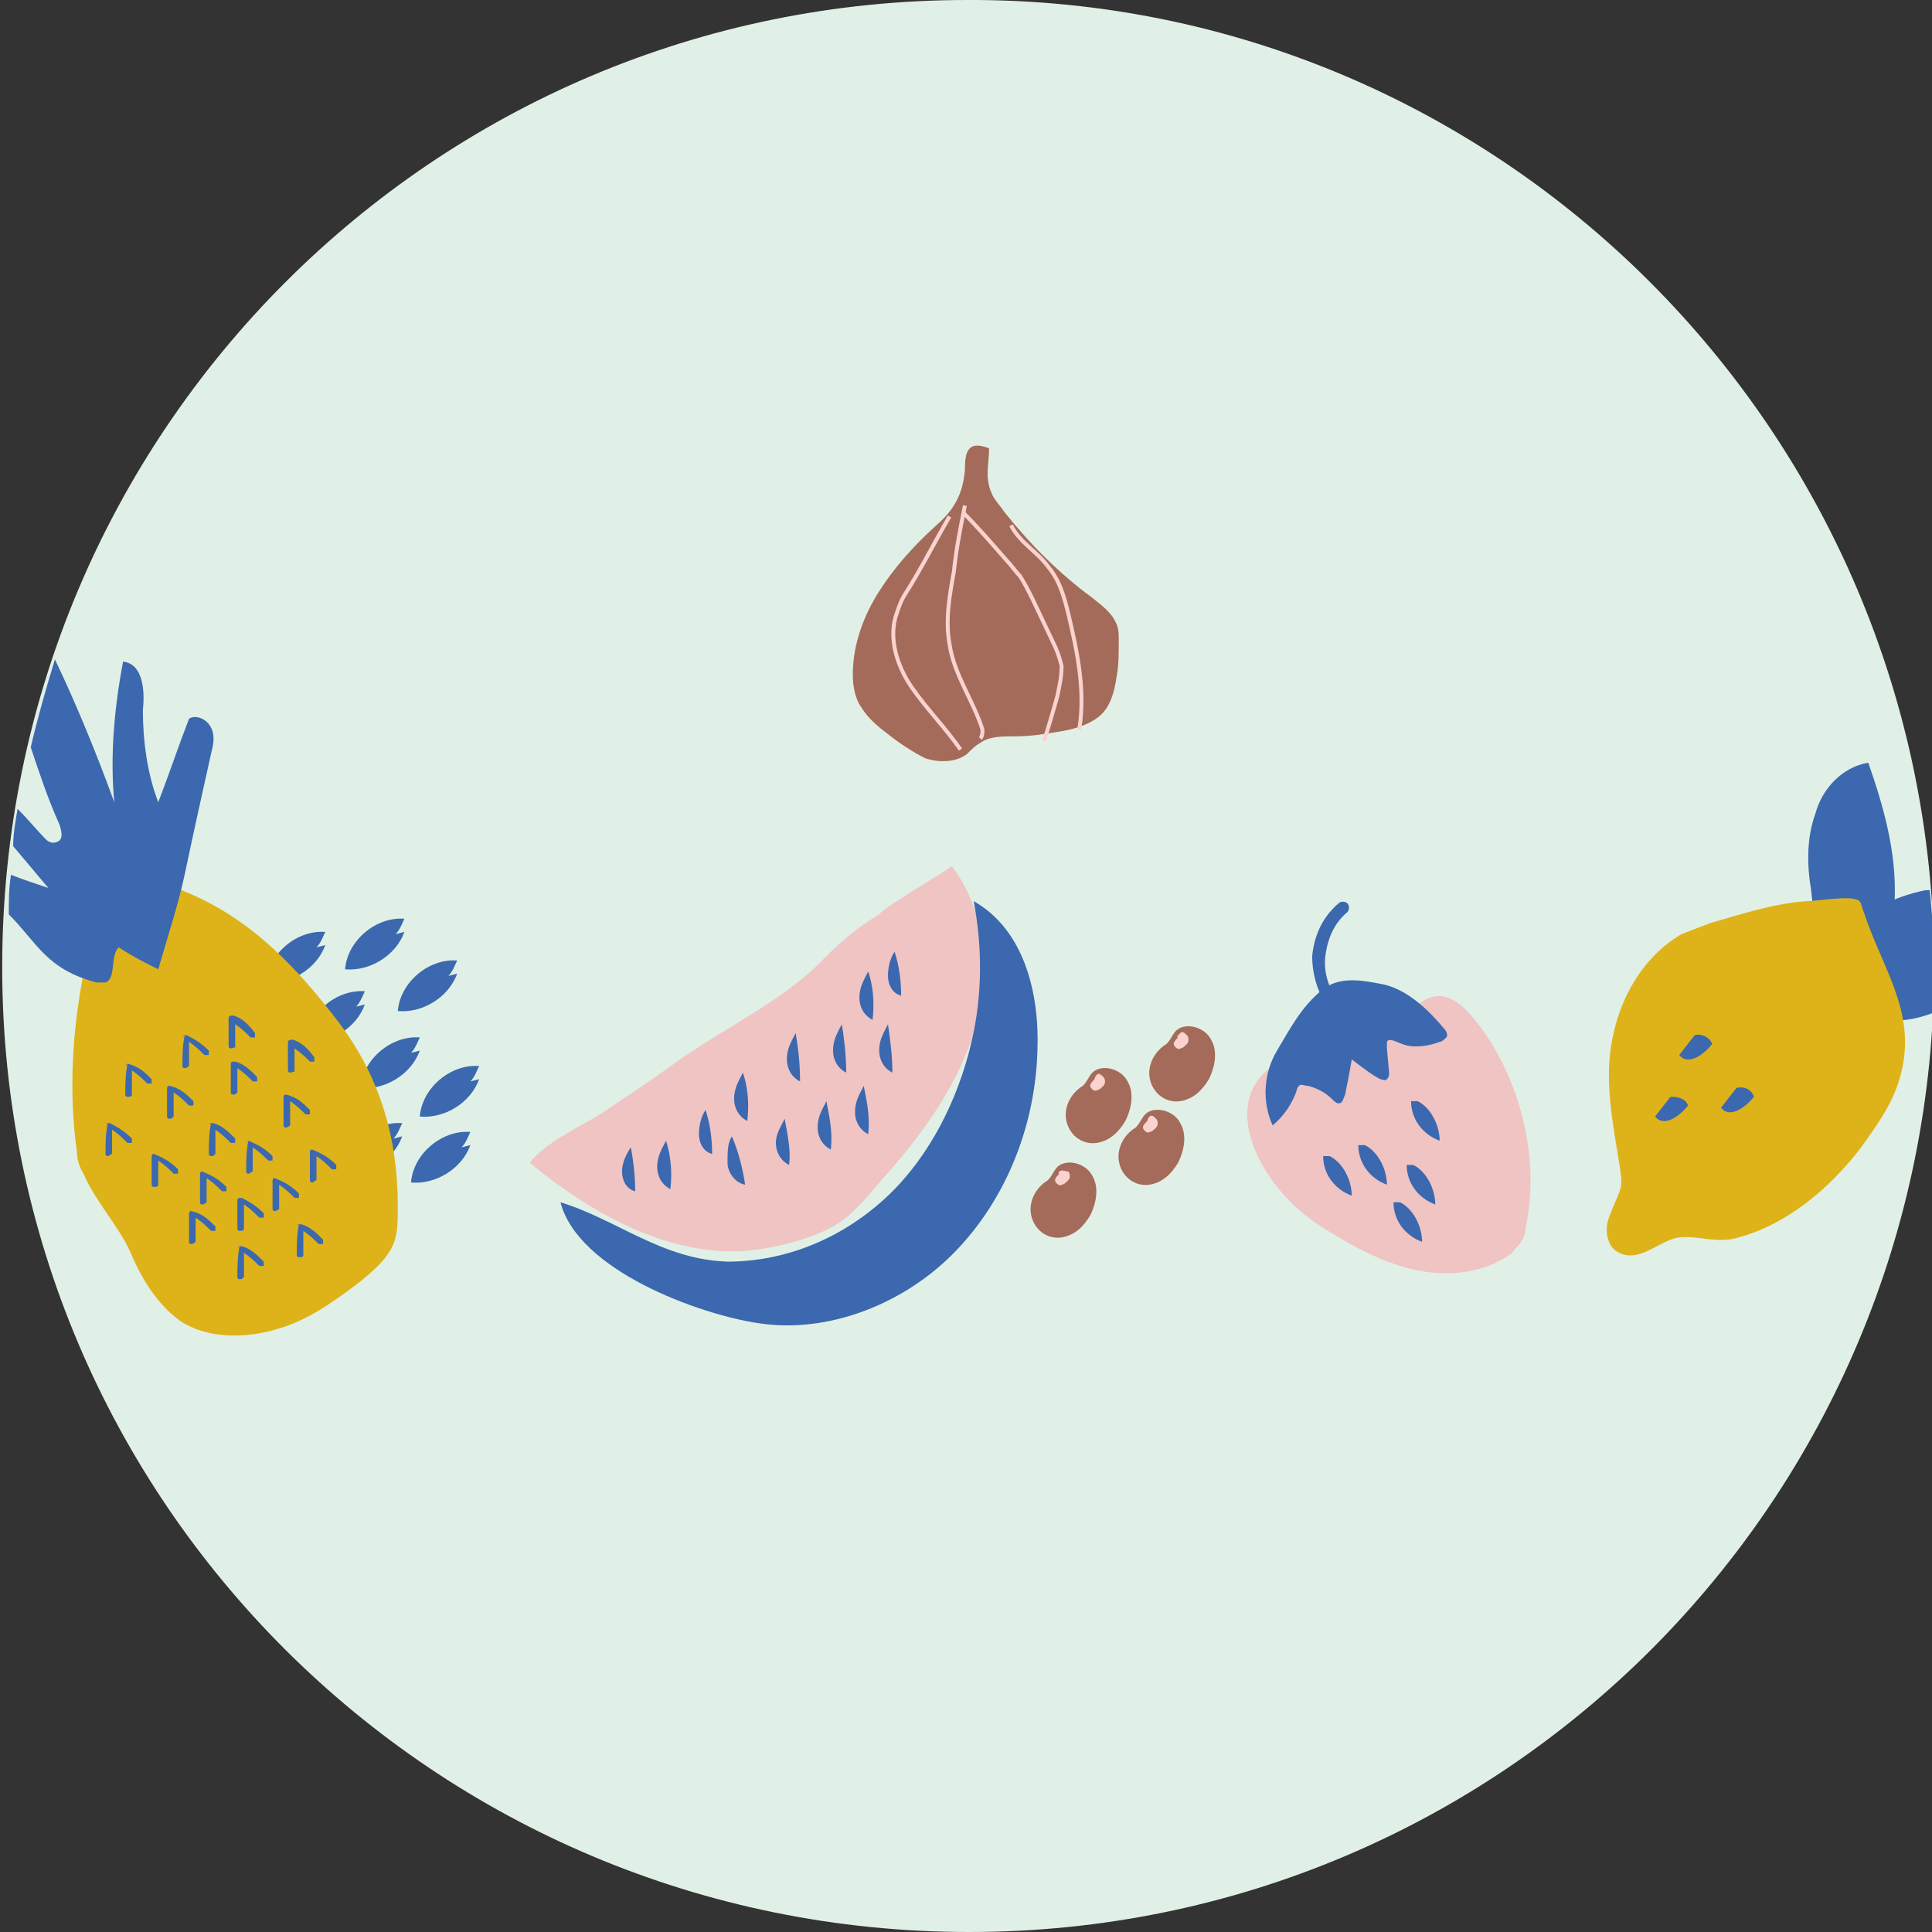 <?xml version="1.0" encoding="utf-8"?>
<!-- Generator: Adobe Illustrator 24.2.0, SVG Export Plug-In . SVG Version: 6.00 Build 0)  -->
<svg version="1.1" id="Calque_1" xmlns="http://www.w3.org/2000/svg" xmlns:xlink="http://www.w3.org/1999/xlink" x="0px" y="0px"
	 viewBox="0 0 87.9 87.9" style="enable-background:new 0 0 87.9 87.9;" xml:space="preserve">
<rect x="0" y="0" width="87.9" height="87.9" fill="#333333" stroke="none"/>
<style type="text/css">
	.st0{fill:#E1F0E6;}
	.st1{fill:#A46B5A;}
	.st2{fill:none;stroke:#FAD3CF;stroke-width:0.178;stroke-miterlimit:10;}
	.st3{fill:#3B68AF;}
	.st4{fill:#DEB319;}
	.st5{fill:#FAD3CF;}
	.st6{fill:#EFC4C3;}
</style>
<g id="EAOR2L_1_">
</g>
<g>
	<g>
		<path class="st0" d="M44,0C19.7,0,0.1,19.7,0.1,44c0,24.3,19.7,43.9,44,43.9c24.3,0,43.9-19.7,43.9-44C87.9,19.6,68.2-0.1,44,0"/>
		<path class="st1" d="M49.7,27.2c-1.5-1.1-2.8-2.4-4-3.9c-0.2-0.3-0.5-0.6-0.6-0.9c-0.3-0.7-0.1-1.3-0.1-2c-1-0.4-1.1,0.2-1.1,1
			c-0.1,1.1-0.5,1.8-1.3,2.5c-1,0.9-1.9,1.9-2.6,3c-0.7,1.1-1.2,2.4-1.2,3.8c0,0.5,0.1,1.1,0.4,1.5c0.3,0.5,0.8,0.9,1.2,1.2
			c0.5,0.4,1.1,0.8,1.7,1.1c0.6,0.2,1.4,0.2,1.9-0.2c0.2-0.2,0.4-0.4,0.6-0.5c0.4-0.3,1-0.3,1.6-0.3c0.7,0,1.3-0.1,1.9-0.2
			c0.7-0.1,1.4-0.3,1.9-0.7c0.5-0.4,0.7-1.1,0.8-1.8c0.1-0.5,0.1-1.1,0.1-1.7c0-0.2,0-0.5-0.1-0.7C50.6,27.9,50.2,27.6,49.7,27.2z"
			/>
		<path class="st2" d="M43.2,23.5c-0.7,1.2-1.3,2.4-2,3.5c-0.2,0.3-0.3,0.6-0.4,0.9c-0.4,1.1,0,2.4,0.7,3.4c0.7,1,1.5,1.8,2.2,2.8"
			/>
		<path class="st2" d="M43.9,23c-0.2,1-0.4,2-0.5,3c-0.2,1.1-0.4,2.2-0.2,3.3c0.2,1.4,1.1,2.6,1.5,3.9c0,0.1,0,0.3-0.1,0.4"/>
		<path class="st2" d="M43.8,23.3c0.7,0.7,1.3,1.4,2,2.2c0.2,0.2,0.4,0.5,0.6,0.7c0.2,0.3,0.4,0.7,0.6,1.1l0.9,1.9
			c0.2,0.4,0.3,0.7,0.4,1.1c0,0.5-0.1,0.9-0.2,1.4c-0.2,0.7-0.4,1.4-0.6,2"/>
		<path class="st2" d="M46,23.9c0.4,0.8,1.2,1.2,1.7,1.9c0.5,0.6,0.7,1.3,0.9,2.1c0.4,1.7,0.8,3.5,0.5,5.3"/>
		<g>
			<path class="st3" d="M85,34.7c-1.2,0.2-2.1,1.2-2.4,2.3c-0.4,1.1-0.4,2.3-0.2,3.5c0.1,1,0.5,4.8,1.9,5c1.4,0.1,1.9-3.6,1.9-4.5
				C86.3,38.8,85.7,36.7,85,34.7z"/>
			<path class="st3" d="M87.8,40.5c-0.1,0-0.1,0-0.2,0c-6.2,1.3-4.5,7.4,0.3,5.6c0-0.8,0.1-1.5,0.1-2.3C88,42.7,87.9,41.6,87.8,40.5
				z"/>
			<path class="st4" d="M84.8,41.5c-0.1-0.2-0.1-0.4-0.2-0.5c-0.3-0.3-1.9,0-2.4,0c-1.5,0.1-3,0.6-4.4,1l-1.3,0.5
				c-2.2,1.3-3.3,3.9-3.3,6.4c0,1.2,0.2,2.4,0.4,3.6c0.3,1.8,0.2,1.3-0.4,2.9c-0.2,0.5-0.1,1.2,0.3,1.5c1,0.7,2-0.5,2.9-0.6
				c0.9-0.1,1.7,0.3,2.7,0c2.2-0.6,4.1-2.2,5.5-4c0.8-1.1,1.6-2.2,1.9-3.5C87.2,46,85.6,44,84.8,41.5z"/>
			<path class="st3" d="M77.1,47.1L76.4,48c0.4,0.5,1.1,0,1.5-0.5C77.8,47.2,77.4,47,77.1,47.1z"/>
			<path class="st3" d="M76,49.9l-0.7,0.9c0.4,0.5,1.1,0,1.5-0.5C76.7,50,76.4,49.9,76,49.9z"/>
			<path class="st3" d="M79,49.5l-0.7,0.9c0.4,0.5,1.1,0,1.5-0.5C79.7,49.6,79.4,49.4,79,49.5z"/>
		</g>
		<g>
			<path class="st1" d="M49.7,48.8c-0.2,0.2-0.3,0.6-0.6,0.7l0.4-0.2c-0.6,0.2-1.1,0.9-1,1.6c0.1,0.7,0.7,1.2,1.4,1.1
				c0.6-0.1,1-0.5,1.3-1c0.3-0.6,0.4-1.3,0.1-1.8C51,48.6,50.1,48.4,49.7,48.8z"/>
			<path class="st5" d="M49.9,48.9c-0.1,0.1-0.1,0.2-0.1,0.2c-0.1,0.1-0.2,0.2-0.2,0.3c0,0.1,0.2,0.3,0.3,0.2c0.1,0,0.2-0.1,0.3-0.2
				c0.1-0.1,0.1-0.3,0-0.4C50.1,48.9,50,48.8,49.9,48.9z"/>
			<path class="st1" d="M52.1,50.7c-0.2,0.2-0.3,0.6-0.6,0.7l0.4-0.2c-0.6,0.2-1.1,0.9-1,1.6c0.1,0.7,0.7,1.2,1.4,1.1
				c0.6-0.1,1-0.5,1.3-1c0.3-0.6,0.4-1.3,0.1-1.8C53.4,50.5,52.5,50.3,52.1,50.7z"/>
			<path class="st5" d="M52.3,50.8c-0.1,0.1-0.1,0.2-0.1,0.2c-0.1,0.1-0.2,0.2-0.2,0.3c0,0.1,0.2,0.3,0.3,0.2c0.1,0,0.2-0.1,0.3-0.2
				c0.1-0.1,0.1-0.3,0-0.4C52.5,50.8,52.4,50.7,52.3,50.8z"/>
			<path class="st1" d="M48.1,53.1c-0.2,0.2-0.3,0.6-0.6,0.7l0.4-0.2c-0.6,0.2-1.1,0.9-1,1.6c0.1,0.7,0.7,1.2,1.4,1.1
				c0.6-0.1,1-0.5,1.3-1c0.3-0.6,0.4-1.3,0.1-1.8C49.4,52.9,48.5,52.7,48.1,53.1z"/>
			<path class="st5" d="M48.2,53.3c0,0-0.1,0.1,0,0.1c-0.1,0.1-0.2,0.2-0.2,0.3c0,0.1,0.2,0.3,0.3,0.2c0.1,0,0.2-0.1,0.3-0.2
				c0.1-0.1,0.1-0.3,0-0.4C48.5,53.3,48.3,53.2,48.2,53.3z"/>
			<path class="st1" d="M53.5,46.9c-0.2,0.2-0.3,0.6-0.6,0.7l0.4-0.2c-0.6,0.2-1.1,0.9-1,1.6s0.7,1.2,1.4,1.1c0.6-0.1,1-0.5,1.3-1
				c0.3-0.6,0.4-1.3,0.1-1.8C54.8,46.7,53.9,46.5,53.5,46.9z"/>
			<path class="st5" d="M53.7,47c-0.1,0.1-0.2,0.2-0.1,0.2c-0.1,0.1-0.2,0.2-0.2,0.3s0.2,0.3,0.3,0.2c0.1,0,0.2-0.1,0.3-0.2
				c0.1-0.1,0.1-0.3,0-0.4C53.9,47,53.8,46.9,53.7,47z"/>
		</g>
		<g>
			<g>
				<path class="st6" d="M40,41.6c-1,0.6-1.7,1.2-2.5,2c-1.8,1.9-4.6,3.2-6.7,4.7c-1.1,0.8-2.3,1.6-3.5,2.4c-1,0.6-2.5,1.3-3.2,2.2
					c2.9,2.4,6.8,4.6,10.7,3.9c1.1-0.2,2.2-0.5,3.1-1c0.9-0.5,1.5-1.3,2.2-2.1c1.8-2,3.4-4.2,4.2-6.7c0.8-2.6,0.6-5.5-1-7.6
					C43.3,39.5,40.3,41.2,40,41.6z"/>
				<path class="st3" d="M44.3,41c0.4,2.1,0.4,4.3-0.1,6.4c-0.6,2.6-1.9,5.2-3.8,7c-2,1.9-4.6,3-7.3,3c-3-0.1-5-1.9-7.6-2.7
					c0.8,3.1,6.3,5.1,9,5.5c3.2,0.5,6.7-0.9,9-3.3c2.3-2.4,3.6-5.7,3.7-9.1C47.3,45.2,46.6,42.3,44.3,41z"/>
				<path class="st3" d="M33.1,52.9c0,0.4,0.3,0.9,0.8,1c-0.1-0.7-0.3-1.5-0.6-2.2C33.1,52,33.1,52.4,33.1,52.9z"/>
				<path class="st3" d="M33.3,51.6c0,0,0,0.1,0,0.1C33.3,51.6,33.3,51.6,33.3,51.6L33.3,51.6z"/>
				<path class="st3" d="M28.3,53.3c0,0.4,0.2,0.8,0.6,0.9c0-0.7-0.1-1.5-0.2-2C28.5,52.5,28.3,52.9,28.3,53.3z"/>
				<path class="st3" d="M29.9,53.1c0,0.4,0.2,0.8,0.6,1c0.1-0.8,0-1.6-0.2-2.2C30.1,52.3,29.9,52.6,29.9,53.1z"/>
				<path class="st3" d="M35.3,52c0,0.4,0.2,0.8,0.6,1c0.1-0.7-0.1-1.5-0.2-2.1C35.5,51.3,35.3,51.6,35.3,52z"/>
				<path class="st3" d="M31.8,51.6c0,0.4,0.2,0.8,0.6,0.9c0-0.7-0.1-1.4-0.3-2C31.9,50.8,31.8,51.2,31.8,51.6z"/>
				<path class="st3" d="M38.9,50.6c0,0.4,0.2,0.8,0.6,1c0.1-0.9-0.1-1.6-0.2-2.2C39.1,49.8,38.9,50.1,38.9,50.6z"/>
				<path class="st3" d="M33.4,50c0,0.4,0.2,0.8,0.6,1c0.1-0.9,0-1.6-0.2-2.2C33.6,49.2,33.4,49.5,33.4,50z"/>
				<path class="st3" d="M39.1,45.4c0,0.4,0.2,0.8,0.6,1c0.1-0.9,0-1.6-0.2-2.2C39.3,44.6,39.1,44.9,39.1,45.4z"/>
				<path class="st3" d="M37.9,47.8c0,0.4,0.2,0.8,0.6,1c0-0.8-0.1-1.6-0.2-2.2C38.1,47,37.9,47.3,37.9,47.8z"/>
				<path class="st3" d="M37.2,51.3c0,0.4,0.2,0.8,0.6,1c0.1-0.9-0.1-1.6-0.2-2.2C37.4,50.5,37.2,50.8,37.2,51.3z"/>
				<path class="st3" d="M35.8,48.2c0,0.4,0.2,0.8,0.6,1c0-0.9-0.1-1.6-0.2-2.2C36,47.4,35.8,47.7,35.8,48.2z"/>
				<path class="st3" d="M40,47.8c0,0.4,0.2,0.8,0.6,1c0-0.8-0.1-1.5-0.2-2.2C40.2,47,40,47.3,40,47.8z"/>
			</g>
			<path class="st3" d="M40.4,44.4c0,0.4,0.2,0.8,0.6,0.9c0-0.7-0.1-1.4-0.3-2C40.5,43.6,40.4,44,40.4,44.4z"/>
		</g>
		<g>
			<g>
				<path class="st6" d="M62.8,47.2c-1.2,0.8-2.1,0.4-3.4,0.7c-4.5,1-2.6,5.8,0.7,7.9c1.4,0.9,2.9,1.7,4.4,2
					c1.5,0.3,3.1,0.1,4.3-0.8c0.1-0.2,0.3-0.3,0.4-0.5c0.1-0.1,0.2-0.4,0.2-0.6c0.7-3.1-0.2-6.9-2.3-9.5
					C65.2,44,64.2,46.2,62.8,47.2z"/>
			</g>
			<g>
				<path class="st3" d="M64.1,45.3c-0.3-0.2-0.7-0.4-1.1-0.5c-1-0.2-2-0.4-2.8,0.2c-1,0.8-1.5,1.8-2.1,2.8c-0.6,1-0.7,2.3-0.2,3.4
					c0.5-0.4,0.9-1,1.1-1.6c0-0.1,0.1-0.2,0.1-0.2c0.1-0.1,0.2,0,0.4,0c0.4,0.1,0.8,0.3,1.1,0.6c0.1,0.1,0.2,0.2,0.3,0.2
					c0.2,0,0.2-0.2,0.3-0.4c0.1-0.5,0.2-1,0.3-1.6c0.4,0.3,0.9,0.7,1.3,0.9c0.1,0,0.2,0.1,0.3,0c0.1-0.1,0.1-0.2,0.1-0.3l-0.1-1.1
					c0-0.1,0-0.2,0-0.3c0.1-0.2,0.4,0,0.7,0.1c0.5,0.2,1.2,0.1,1.7-0.1c0.1,0,0.2-0.1,0.3-0.2c0.1-0.1,0-0.3-0.1-0.4
					C65.2,46.2,64.7,45.7,64.1,45.3z"/>
			</g>
			<g>
				<path class="st3" d="M60.9,41.1c-0.7,0.6-1.1,1.4-1.2,2.4c0,0.9,0.3,1.9,0.9,2.5c0.1,0.1,0.2,0.1,0.3,0.1
					c0.2-0.1,0.2-0.3,0.1-0.4c-0.5-0.6-0.8-1.4-0.7-2.2s0.4-1.5,1-2c0.1-0.1,0.1-0.3,0-0.4C61.2,41,61,41,60.9,41.1z"/>
			</g>
			<g>
				<path class="st3" d="M62.1,52.1h-0.3c0,0.8,0.5,1.5,1.3,1.8C63.1,53.2,62.7,52.4,62.1,52.1z"/>
			</g>
			<g>
				<path class="st3" d="M64.5,50.1h-0.3c0,0.8,0.5,1.5,1.3,1.8C65.5,51.2,65.1,50.4,64.5,50.1z"/>
			</g>
			<g>
				<path class="st3" d="M64.3,53H64c0,0.8,0.5,1.5,1.3,1.8C65.3,54.1,64.9,53.3,64.3,53z"/>
			</g>
			<g>
				<path class="st3" d="M63.7,54.7h-0.3c0,0.8,0.5,1.5,1.3,1.8C64.7,55.8,64.3,55,63.7,54.7z"/>
			</g>
			<g>
				<path class="st3" d="M60.5,52.6h-0.3c0,0.8,0.5,1.5,1.3,1.8C61.5,53.7,61.1,52.9,60.5,52.6z"/>
			</g>
		</g>
	</g>
	<g>
		<g>
			<path class="st3" d="M18.7,53.8c1.1,0.1,2.3-0.6,2.7-1.7L21,52.2c0.2-0.2,0.3-0.5,0.4-0.7C20.1,51.4,18.8,52.5,18.7,53.8z"/>
			<path class="st3" d="M15.6,53.4c1.1,0.1,2.3-0.6,2.7-1.7l-0.4,0.1c0.2-0.2,0.3-0.5,0.4-0.7C17,51,15.7,52.1,15.6,53.4z"/>
			<path class="st3" d="M19.1,50.8c1.1,0.1,2.3-0.6,2.7-1.7l-0.4,0.1c0.2-0.2,0.3-0.5,0.4-0.7C20.5,48.4,19.2,49.5,19.1,50.8z"/>
			<path class="st3" d="M16.4,49.5c1.1,0.1,2.3-0.6,2.7-1.7l-0.4,0.1c0.2-0.2,0.3-0.5,0.4-0.7C17.8,47.1,16.5,48.2,16.4,49.5z"/>
			<path class="st3" d="M12.3,50.8c1.1,0.1,2.3-0.6,2.7-1.7l-0.4,0.1c0.2-0.2,0.3-0.5,0.4-0.7C13.7,48.4,12.4,49.5,12.3,50.8z"/>
			<path class="st3" d="M13.9,47.4c1.1,0.1,2.3-0.6,2.7-1.7l-0.4,0.1c0.2-0.2,0.3-0.5,0.4-0.7C15.3,45,14,46.1,13.9,47.4z"/>
			<path class="st3" d="M12.1,44.7c1.1,0.1,2.3-0.6,2.7-1.7l-0.4,0.1c0.2-0.2,0.3-0.5,0.4-0.7C13.5,42.3,12.2,43.4,12.1,44.7z"/>
			<path class="st3" d="M15.7,44.1c1.1,0.1,2.3-0.6,2.7-1.7L18,42.5c0.2-0.2,0.3-0.5,0.4-0.7C17.1,41.7,15.8,42.8,15.7,44.1z"/>
			<path class="st3" d="M18.1,46c1.1,0.1,2.3-0.6,2.7-1.7l-0.4,0.1c0.2-0.2,0.3-0.5,0.4-0.7C19.5,43.6,18.2,44.7,18.1,46z"/>
		</g>
		<path class="st3" d="M10.5,48.1c1.1,0.1,2.3-0.6,2.7-1.7l-0.4,0.1c0.2-0.2,0.3-0.5,0.4-0.7C11.9,45.7,10.6,46.8,10.5,48.1z"/>
	</g>
	<g>
		<g>
			<path class="st4" d="M8.5,40.6c-1.8-0.8-3.5-0.2-4.2,1.8c-0.2,0.4-0.3,0.9-0.4,1.4c-0.6,2.8-0.8,5.8-0.4,8.6c0,0.3,0.1,0.7,0.3,1
				c0.5,1.2,1.6,2.4,2.1,3.5c0.5,1.2,1.2,2.4,2.3,3.2c1.2,0.8,2.9,0.8,4.3,0.4c1.5-0.4,2.7-1.3,3.9-2.2c0.6-0.5,1.2-1,1.5-1.7
				c0.2-0.5,0.2-1.1,0.2-1.7c0-3.1-0.8-5.9-2.7-8.4C13.5,44,11.4,41.8,8.5,40.6z"/>
		</g>
		<g>
			<path class="st3" d="M10.9,54.5c-0.1,0-0.1,0.1-0.1,0.1c0,0.4,0,0.9,0,1.3c0,0,0,0.1,0.1,0.1c0.1,0,0.2,0,0.2-0.1
				c0-0.4,0-0.7,0-1.1c0.3,0.2,0.5,0.4,0.7,0.6c0.1,0,0.1,0,0.2,0c0-0.1,0-0.1,0-0.2c-0.3-0.3-0.6-0.5-1-0.7H10.9z"/>
		</g>
		<g>
			<path class="st3" d="M12.5,53.6c-0.1,0-0.1,0.1-0.1,0.1c0,0.4,0,0.9,0,1.3c0,0,0,0.1,0.1,0.1c0.1,0,0.2-0.1,0.2-0.1
				c0-0.4,0-0.7,0-1.1c0.3,0.2,0.5,0.4,0.7,0.6c0.1,0,0.1,0,0.2,0c0-0.1,0-0.1,0-0.2C13.3,54,13,53.8,12.5,53.6L12.5,53.6z"/>
		</g>
		<g>
			<path class="st3" d="M10.9,56.7C10.8,56.7,10.8,56.8,10.9,56.7c-0.1,0.5-0.1,1-0.1,1.4c0,0,0,0.1,0.1,0.1c0.1,0,0.1,0,0.2-0.1
				c0-0.4,0-0.7,0-1.1c0.3,0.2,0.5,0.4,0.7,0.6c0.1,0,0.1,0,0.2,0c0-0.1,0-0.1,0-0.2c-0.3-0.3-0.6-0.6-1-0.7H10.9z"/>
		</g>
		<g>
			<path class="st3" d="M13.6,55.7C13.5,55.7,13.5,55.8,13.6,55.7c-0.1,0.5-0.1,1-0.1,1.4c0,0,0,0.1,0.1,0.1c0.1,0,0.2,0,0.2-0.1
				c0-0.4,0-0.7,0-1.1c0.3,0.2,0.5,0.4,0.7,0.6c0.1,0,0.1,0,0.2,0c0-0.1,0-0.1,0-0.2c-0.3-0.3-0.6-0.6-1-0.7H13.6z"/>
		</g>
		<g>
			<path class="st3" d="M11.3,51.9C11.2,51.9,11.2,52,11.3,51.9c-0.1,0.5-0.1,1-0.1,1.4c0,0,0,0.1,0.1,0.1s0.1-0.1,0.2-0.1
				c0-0.4,0-0.7,0-1.1c0.3,0.2,0.5,0.4,0.7,0.6c0.1,0,0.1,0,0.2,0c0-0.1,0-0.1,0-0.2C12.1,52.3,11.8,52.1,11.3,51.9L11.3,51.9z"/>
		</g>
		<g>
			<path class="st3" d="M8.4,47.1C8.3,47.1,8.3,47.2,8.4,47.1c-0.1,0.5-0.1,1-0.1,1.4c0,0,0,0.1,0.1,0.1c0.1,0,0.2-0.1,0.2-0.1
				c0-0.4,0-0.7,0-1.1c0.3,0.2,0.5,0.4,0.7,0.6c0.1,0,0.1,0,0.2,0c0-0.1,0-0.1,0-0.2c-0.3-0.3-0.6-0.5-1-0.7H8.4z"/>
		</g>
		<g>
			<path class="st3" d="M9.6,51.1C9.5,51.1,9.5,51.2,9.6,51.1c-0.1,0.5-0.1,1-0.1,1.4c0,0,0,0.1,0.1,0.1c0.1,0,0.1,0,0.2-0.1
				c0-0.4,0-0.7,0-1.1c0.3,0.2,0.5,0.4,0.7,0.6c0.1,0,0.1,0,0.2,0c0-0.1,0-0.1,0-0.2c-0.3-0.3-0.6-0.6-1-0.7H9.6z"/>
		</g>
		<g>
			<path class="st3" d="M5.8,48.4C5.7,48.4,5.7,48.5,5.8,48.4c-0.1,0.5-0.1,1-0.1,1.4c0,0,0,0.1,0.1,0.1s0.2,0,0.2-0.1
				c0-0.4,0-0.7,0-1.1c0.3,0.2,0.5,0.4,0.7,0.6c0.1,0,0.1,0,0.2,0c0-0.1,0-0.1,0-0.2C6.6,48.8,6.3,48.5,5.8,48.4L5.8,48.4z"/>
		</g>
		<g>
			<path class="st3" d="M7.7,49.4c-0.1,0-0.1,0.1-0.1,0.1c0,0.4,0,0.9,0,1.3c0,0,0,0.1,0.1,0.1c0.1,0,0.1,0,0.2-0.1
				c0-0.4,0-0.7,0-1.1c0.3,0.2,0.5,0.4,0.7,0.6c0.1,0,0.1,0,0.2,0c0-0.1,0-0.1,0-0.2C8.5,49.8,8.2,49.5,7.7,49.4L7.7,49.4z"/>
		</g>
		<g>
			<path class="st3" d="M13,49.8c-0.1,0-0.1,0.1-0.1,0.1c0,0.4,0,0.9,0,1.3c0,0,0,0.1,0.1,0.1c0.1,0,0.2-0.1,0.2-0.1
				c0-0.4,0-0.7,0-1.1c0.3,0.2,0.5,0.4,0.7,0.6c0.1,0,0.1,0,0.2,0c0-0.1,0-0.1,0-0.2C13.8,50.2,13.5,49.9,13,49.8L13,49.8z"/>
		</g>
		<g>
			<path class="st3" d="M13.3,47.3L13.3,47.3c-0.2,0-0.2,0.1-0.2,0.1c0,0.4,0,0.9,0,1.3c0,0,0,0.1,0.1,0.1c0.1,0,0.2-0.1,0.2,0
				c0-0.4,0-0.7,0-1.1c0.3,0.2,0.5,0.4,0.7,0.6c0.1,0,0.1,0,0.2,0c0-0.1,0-0.1,0-0.2C14,47.7,13.7,47.4,13.3,47.3z"/>
		</g>
		<g>
			<path class="st3" d="M10.6,48.3c-0.1,0-0.1,0.1-0.1,0.1c0,0.4,0,0.9,0,1.3c0,0,0,0.1,0.1,0.1c0.1,0,0.1,0,0.2-0.1
				c0-0.4,0-0.7,0-1.1c0.3,0.2,0.5,0.4,0.7,0.6c0.1,0,0.1,0,0.2,0c0-0.1,0-0.1,0-0.2c-0.3-0.3-0.6-0.6-1-0.7H10.6z"/>
		</g>
		<g>
			<path class="st3" d="M10.6,46.2L10.6,46.2c-0.2,0-0.2,0.1-0.2,0.1c0,0.4,0,0.9,0,1.3c0,0,0,0.1,0.1,0.1c0.1,0,0.2-0.1,0.2,0
				c0-0.4,0-0.7,0-1.1c0.3,0.2,0.5,0.4,0.7,0.6c0.1,0,0.1,0,0.2,0c0-0.1,0-0.1,0-0.2C11.3,46.6,11,46.3,10.6,46.2z"/>
		</g>
		<g>
			<path class="st3" d="M9.2,53.3c-0.1,0-0.1,0.1-0.1,0.1c0,0.4,0,0.9,0,1.3c0,0,0,0.1,0.1,0.1c0.1,0,0.2-0.1,0.2-0.1
				c0-0.4,0-0.7,0-1.1c0.3,0.2,0.5,0.4,0.7,0.6c0.1,0,0.1,0,0.2,0c0-0.1,0-0.1,0-0.2C10,53.7,9.7,53.5,9.2,53.3L9.2,53.3z"/>
		</g>
		<g>
			<path class="st3" d="M7,52.5c-0.1,0-0.1,0.1-0.1,0.1c0,0.4,0,0.9,0,1.3c0,0,0,0.1,0.1,0.1c0.1,0,0.2,0,0.2-0.1c0-0.4,0-0.7,0-1.1
				c0.3,0.2,0.5,0.4,0.7,0.6c0.1,0,0.1,0,0.2,0c0-0.1,0-0.1,0-0.2C7.8,52.9,7.5,52.7,7,52.5L7,52.5z"/>
		</g>
		<g>
			<path class="st3" d="M4.9,51.1C4.8,51.1,4.8,51.2,4.9,51.1c-0.1,0.5-0.1,1-0.1,1.4c0,0,0,0.1,0.1,0.1c0.1,0,0.1-0.1,0.2-0.1
				c0-0.4,0-0.7,0-1.1c0.3,0.2,0.5,0.4,0.7,0.6c0.1,0,0.1,0,0.2,0c0-0.1,0-0.1,0-0.2c-0.3-0.3-0.6-0.5-1-0.7H4.9z"/>
		</g>
		<g>
			<path class="st3" d="M14.2,52.3c-0.1,0-0.1,0.1-0.1,0.1c0,0.4,0,0.9,0,1.3c0,0,0,0.1,0.1,0.1c0.1,0,0.1-0.1,0.2-0.1
				c0-0.4,0-0.7,0-1.1c0.3,0.2,0.5,0.4,0.7,0.6c0.1,0,0.1,0,0.2,0c0-0.1,0-0.1,0-0.2C15,52.7,14.7,52.5,14.2,52.3L14.2,52.3z"/>
		</g>
		<g>
			<path class="st3" d="M8.7,55.1c-0.1,0-0.1,0.1-0.1,0.1c0,0.4,0,0.9,0,1.3c0,0,0,0.1,0.1,0.1c0.1,0,0.2-0.1,0.2-0.1
				c0-0.4,0-0.7,0-1.1c0.3,0.2,0.5,0.4,0.7,0.6c0.1,0,0.1,0,0.2,0c0-0.1,0-0.1,0-0.2C9.5,55.5,9.2,55.2,8.7,55.1L8.7,55.1z"/>
		</g>
		<g>
			<path class="st3" d="M4.4,44.7c0.1,0,0.3,0,0.4,0c0.5-0.2,0.2-1.2,0.6-1.6c0.6,0.4,1.2,0.7,1.8,1c0.4-1.4,0.9-2.9,1.2-4.3
				c0.4-1.9,0.8-3.7,1.2-5.5c0.1-0.4,0.2-0.8,0-1.2c-0.2-0.4-0.7-0.6-1-0.4c-0.5,1.3-0.9,2.5-1.4,3.8c-0.5-1.3-0.7-2.8-0.7-4.2
				c0.1-0.9,0-2.1-0.9-2.2c-0.4,2.1-0.6,4.3-0.4,6.4c-0.8-2.2-1.7-4.4-2.7-6.5c-0.4,1.3-0.8,2.7-1.1,4c0.4,1.2,0.8,2.4,1.3,3.5
				c0.1,0.3,0.2,0.7-0.1,0.8c-0.2,0.1-0.4,0-0.5-0.1c-0.4-0.4-0.8-0.9-1.3-1.4c-0.1,0.6-0.2,1.1-0.2,1.7c0.5,0.6,1.1,1.3,1.6,1.9
				c-0.6-0.2-1.2-0.4-1.7-0.6c-0.1,0.6-0.1,1.2-0.1,1.8C1.7,42.9,2.1,44.1,4.4,44.7z"/>
		</g>
	</g>
</g>
</svg>
